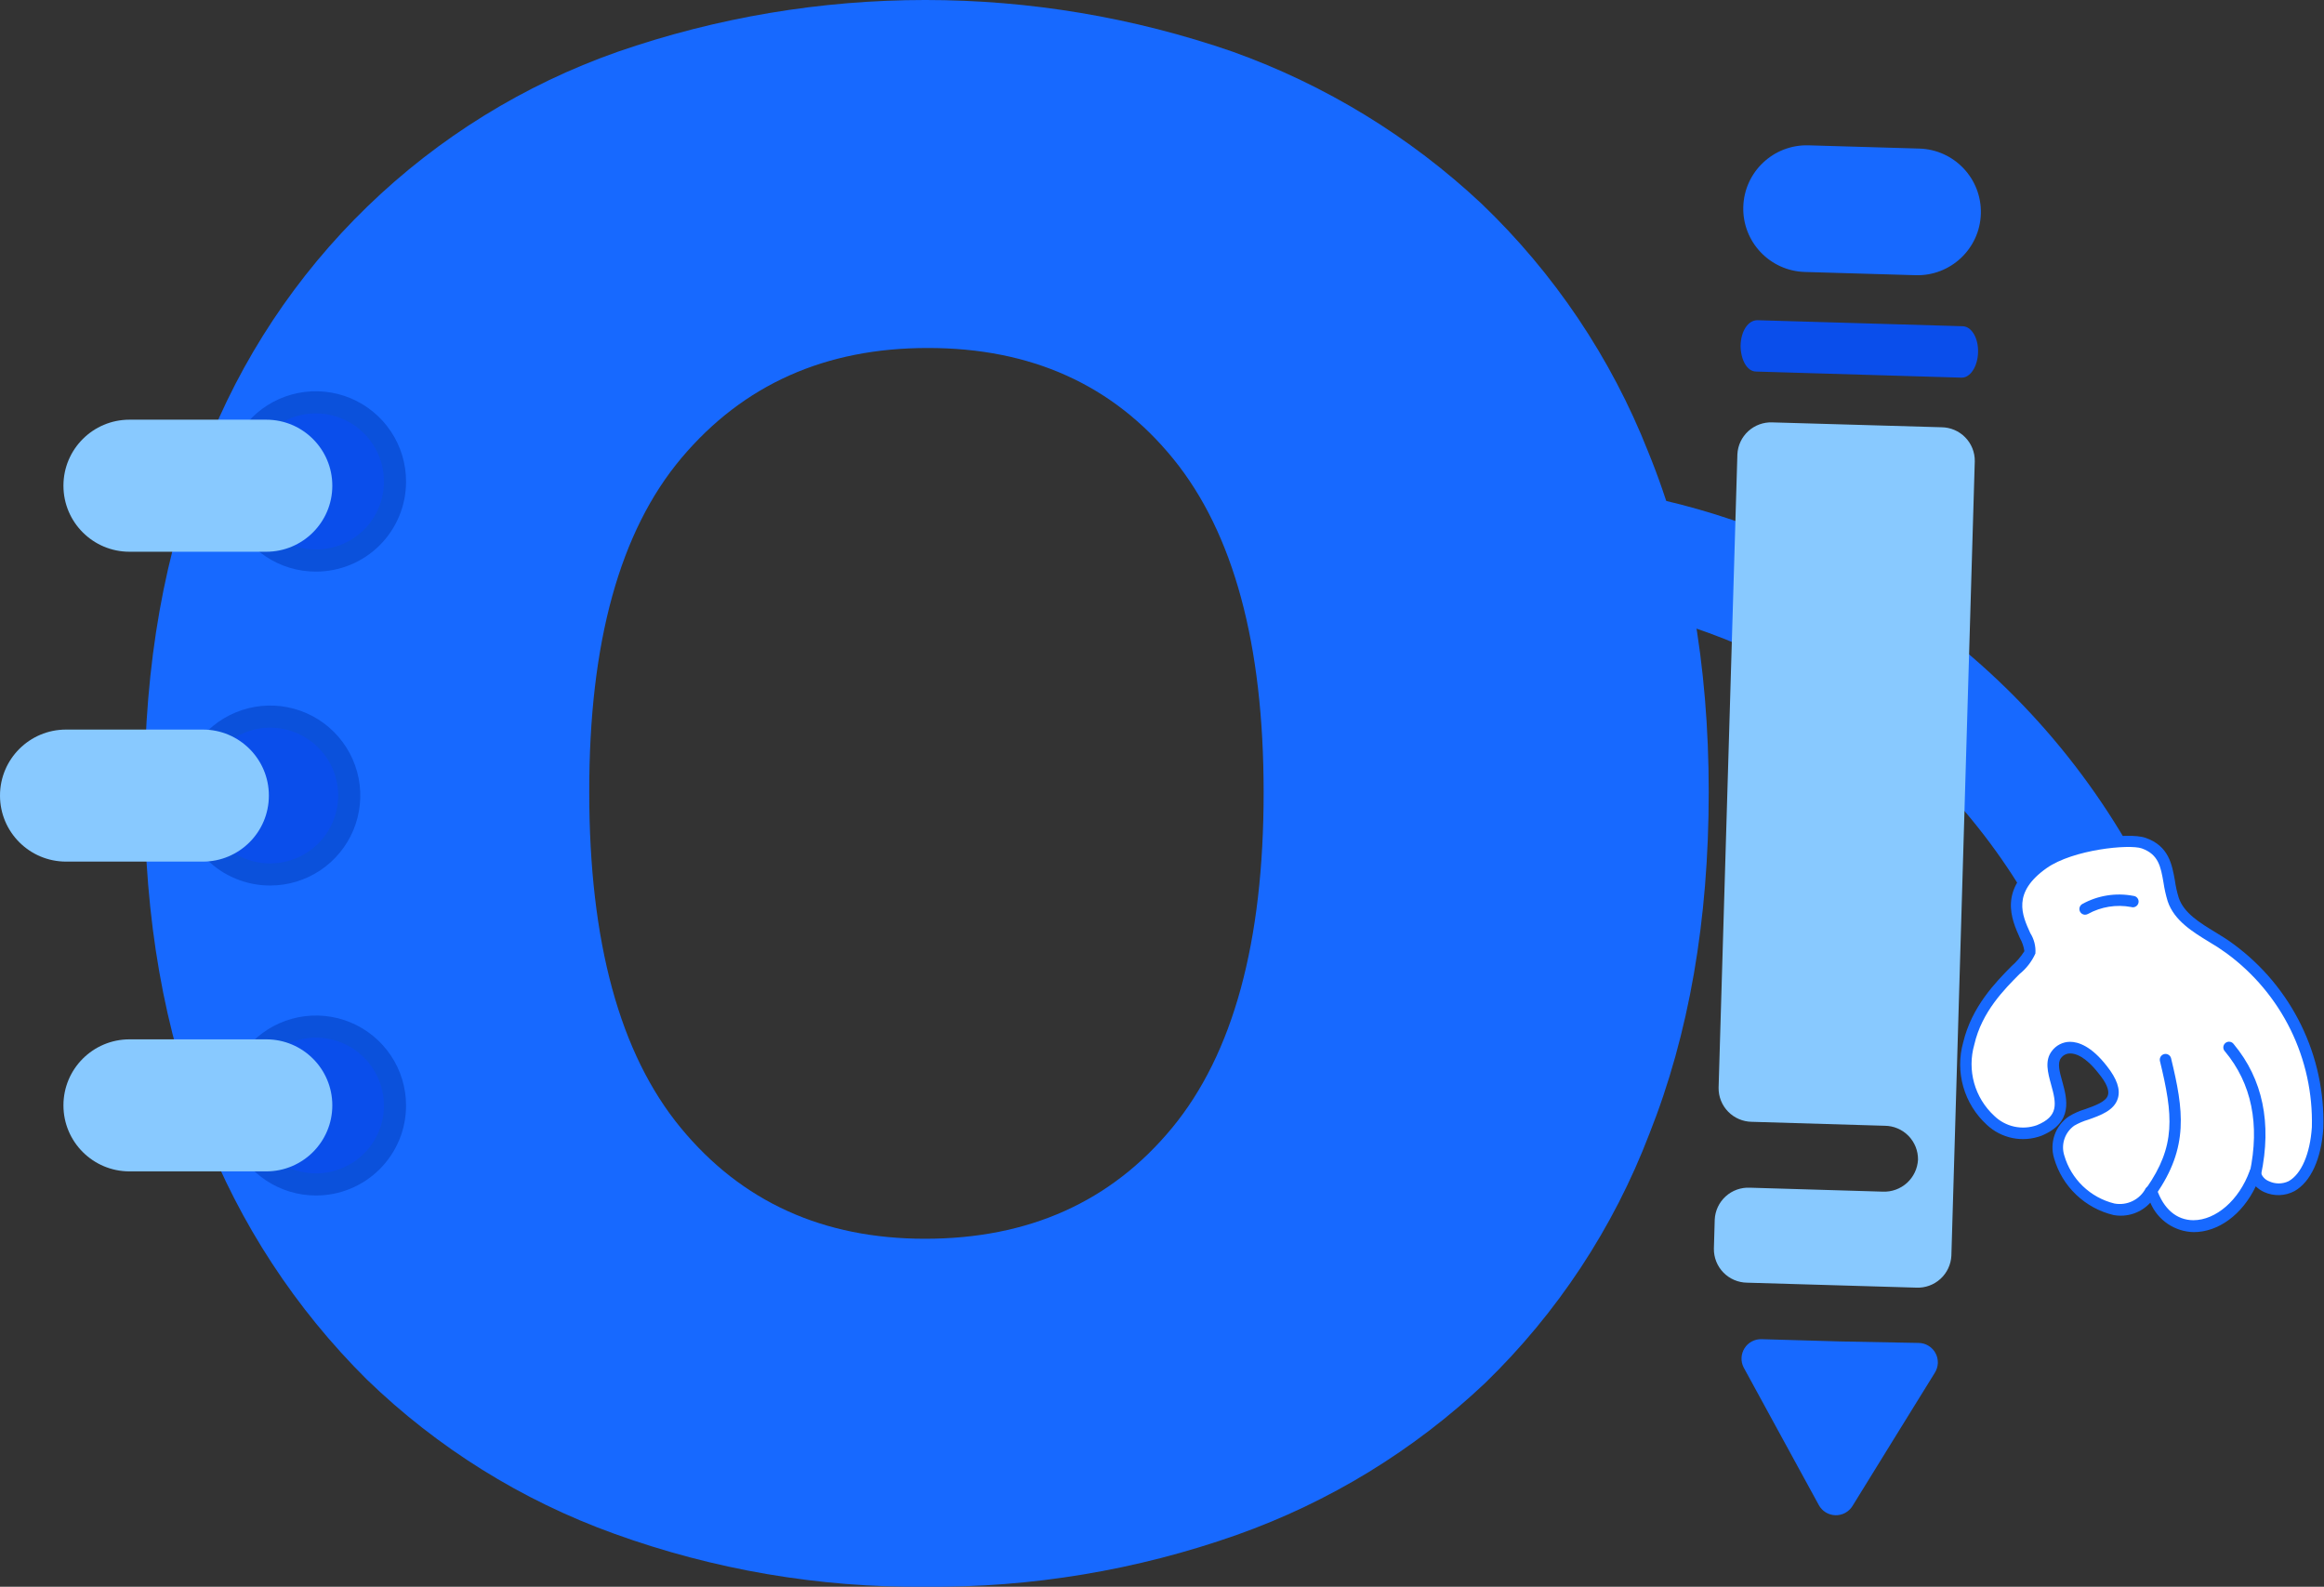 <svg width="104" height="71" viewBox="0 0 104 71" fill="none" xmlns="http://www.w3.org/2000/svg">
<rect x="0" y="0" width="104" height="71" fill="#333333" stroke="none"/>
<g clip-path="url(#clip0_2001_201)">
<path d="M93.398 42.328C92.937 42.329 92.484 42.206 92.088 41.971C91.692 41.736 91.367 41.398 91.148 40.993C88.936 36.937 85.743 33.498 81.858 30.991C78.851 29.064 75.494 27.744 71.979 27.106C71.31 26.984 70.716 26.601 70.33 26.042C69.944 25.483 69.795 24.793 69.918 24.125C70.041 23.457 70.424 22.865 70.984 22.479C71.544 22.093 72.235 21.945 72.904 22.067C77.077 22.827 81.061 24.396 84.629 26.686C89.235 29.66 93.023 33.736 95.648 38.545C95.859 38.935 95.965 39.372 95.956 39.815C95.947 40.258 95.823 40.691 95.596 41.072C95.369 41.452 95.048 41.768 94.662 41.987C94.277 42.207 93.841 42.323 93.398 42.324V42.328Z" fill="#1769FF"/>
<path d="M95.946 37.747C95.269 37.512 92.662 37.814 91.459 38.662C89.07 40.342 91.013 41.98 90.853 42.635C90.715 43.21 88.671 44.411 88.12 46.712C87.489 49.345 89.6 51.277 91.261 50.601C93.276 49.761 91.396 48.056 92.039 47.208C92.376 46.763 93.145 46.649 94.108 47.884C95.534 49.702 93.364 49.706 92.7 50.189C90.567 51.726 94.663 55.925 96.27 53.322C97.145 55.841 99.984 55.127 100.93 52.52C101.06 53.179 101.977 53.423 102.566 53.091C104.437 52.029 104.454 45.952 99.807 42.467C98.941 41.816 97.624 41.337 97.284 40.262C96.947 39.309 97.17 38.175 95.946 37.747Z" fill="white"/>
<path d="M98.167 55.132C97.751 55.123 97.346 54.993 97.002 54.759C96.658 54.525 96.389 54.197 96.228 53.813C96.024 54.038 95.765 54.206 95.478 54.303C95.19 54.4 94.882 54.422 94.584 54.368C93.954 54.218 93.376 53.904 92.908 53.457C92.44 53.011 92.1 52.448 91.921 51.827C91.819 51.488 91.826 51.125 91.942 50.79C92.058 50.455 92.278 50.166 92.569 49.963C92.804 49.818 93.057 49.705 93.322 49.627C93.743 49.476 94.243 49.303 94.331 49.005C94.399 48.783 94.26 48.447 93.911 48.027C93.309 47.254 92.872 47.137 92.649 47.137C92.567 47.135 92.486 47.153 92.412 47.189C92.339 47.226 92.276 47.28 92.228 47.347C92.06 47.569 92.165 47.951 92.287 48.388C92.502 49.169 92.796 50.231 91.345 50.824C90.933 50.975 90.487 51.009 90.057 50.922C89.627 50.834 89.23 50.629 88.91 50.328C88.409 49.871 88.046 49.283 87.859 48.632C87.673 47.98 87.671 47.289 87.855 46.637C88.242 45.033 89.306 43.954 90.008 43.24C90.235 43.043 90.432 42.814 90.593 42.56C90.563 42.356 90.496 42.16 90.395 41.98C90.02 41.14 89.394 39.78 91.299 38.436C92.523 37.596 95.21 37.206 96.018 37.491C97.056 37.852 97.2 38.684 97.33 39.414C97.366 39.669 97.422 39.92 97.498 40.166C97.725 40.855 98.444 41.291 99.142 41.715C99.416 41.883 99.702 42.056 99.95 42.245C101.236 43.189 102.274 44.431 102.975 45.863C103.675 47.296 104.017 48.877 103.97 50.471C103.882 51.852 103.411 52.881 102.679 53.297C102.471 53.407 102.241 53.468 102.005 53.476C101.77 53.483 101.535 53.436 101.321 53.339C101.182 53.276 101.056 53.189 100.947 53.083C100.345 54.347 99.273 55.132 98.167 55.132ZM96.27 53.032H96.299C96.347 53.037 96.393 53.056 96.431 53.086C96.469 53.115 96.498 53.155 96.514 53.2C96.821 54.099 97.406 54.594 98.15 54.599C99.168 54.599 100.202 53.696 100.673 52.394C100.69 52.34 100.726 52.294 100.773 52.263C100.821 52.233 100.878 52.22 100.934 52.226C100.99 52.231 101.043 52.253 101.084 52.29C101.126 52.327 101.155 52.377 101.165 52.432C101.188 52.526 101.233 52.613 101.297 52.686C101.361 52.759 101.441 52.816 101.531 52.852C101.67 52.918 101.821 52.953 101.975 52.953C102.129 52.953 102.28 52.918 102.419 52.852C102.991 52.529 103.377 51.626 103.457 50.437C103.497 48.928 103.17 47.431 102.505 46.075C101.839 44.719 100.854 43.545 99.635 42.652C99.388 42.472 99.133 42.306 98.869 42.152C98.133 41.703 97.296 41.195 97.006 40.33C96.922 40.055 96.859 39.774 96.817 39.49C96.695 38.785 96.598 38.23 95.845 37.962C95.282 37.764 92.771 38.012 91.589 38.843C90.033 39.939 90.487 40.943 90.857 41.753C91.028 42.025 91.108 42.344 91.085 42.665C90.923 43.025 90.678 43.341 90.37 43.588C89.705 44.26 88.687 45.268 88.351 46.742C88.189 47.304 88.187 47.899 88.344 48.462C88.502 49.025 88.813 49.532 89.243 49.929C89.489 50.169 89.799 50.336 90.135 50.41C90.472 50.484 90.822 50.463 91.148 50.349C92.127 49.95 92.031 49.396 91.787 48.527C91.644 48.002 91.492 47.464 91.816 47.036C91.91 46.907 92.032 46.802 92.174 46.729C92.316 46.656 92.473 46.617 92.632 46.616C93.002 46.616 93.587 46.805 94.285 47.704C94.735 48.275 94.895 48.745 94.777 49.14C94.617 49.69 93.995 49.908 93.448 50.101C93.229 50.165 93.019 50.256 92.821 50.37C92.617 50.517 92.464 50.724 92.384 50.962C92.304 51.2 92.301 51.457 92.376 51.697C92.527 52.221 92.814 52.696 93.207 53.074C93.601 53.452 94.087 53.72 94.617 53.851C94.895 53.904 95.183 53.865 95.436 53.741C95.691 53.617 95.897 53.414 96.026 53.163C96.053 53.129 96.088 53.103 96.128 53.086C96.167 53.069 96.21 53.062 96.253 53.066L96.27 53.032Z" fill="#1769FF"/>
<path d="M93.309 40.93C93.253 40.929 93.198 40.911 93.153 40.876C93.109 40.842 93.077 40.793 93.062 40.739C93.048 40.684 93.052 40.626 93.074 40.574C93.096 40.522 93.134 40.479 93.183 40.451C93.878 40.066 94.686 39.937 95.467 40.086C95.503 40.088 95.538 40.099 95.57 40.116C95.602 40.133 95.629 40.157 95.651 40.186C95.673 40.214 95.689 40.247 95.697 40.282C95.705 40.318 95.706 40.354 95.699 40.39C95.692 40.425 95.678 40.459 95.657 40.488C95.636 40.518 95.61 40.543 95.579 40.561C95.547 40.58 95.513 40.591 95.477 40.596C95.441 40.6 95.405 40.596 95.37 40.585C94.709 40.461 94.025 40.571 93.436 40.896C93.397 40.917 93.353 40.928 93.309 40.93Z" fill="#1769FF"/>
<path d="M96.253 53.578C96.2 53.579 96.149 53.563 96.106 53.532C96.051 53.492 96.014 53.433 96.002 53.366C95.99 53.299 96.005 53.231 96.043 53.175C97.38 51.268 97.25 49.912 96.657 47.472C96.643 47.407 96.655 47.338 96.69 47.281C96.725 47.224 96.781 47.183 96.846 47.166C96.879 47.158 96.913 47.156 96.947 47.161C96.98 47.166 97.012 47.178 97.041 47.196C97.07 47.213 97.095 47.236 97.115 47.264C97.135 47.291 97.15 47.322 97.157 47.355C97.713 49.656 97.969 51.323 96.463 53.469C96.44 53.502 96.408 53.53 96.372 53.549C96.335 53.568 96.294 53.578 96.253 53.578Z" fill="#1769FF"/>
<path d="M100.93 52.775H100.88C100.813 52.76 100.755 52.721 100.717 52.664C100.679 52.608 100.665 52.539 100.678 52.472C101.136 50.31 100.762 48.483 99.572 47.051C99.546 47.026 99.526 46.996 99.513 46.963C99.499 46.929 99.493 46.894 99.494 46.858C99.496 46.822 99.504 46.787 99.52 46.755C99.536 46.723 99.558 46.694 99.586 46.671C99.613 46.648 99.645 46.631 99.68 46.621C99.714 46.611 99.75 46.609 99.786 46.614C99.822 46.619 99.856 46.631 99.886 46.65C99.916 46.669 99.943 46.694 99.963 46.724C101.262 48.286 101.67 50.255 101.182 52.577C101.168 52.633 101.136 52.683 101.09 52.719C101.045 52.755 100.988 52.774 100.93 52.775Z" fill="#1769FF"/>
<path d="M6.464 35.446C6.464 29.701 7.367 24.621 9.172 20.207C10.773 16.07 13.253 12.328 16.441 9.24C19.629 6.152 23.449 3.791 27.639 2.318C36.557 -0.773 46.259 -0.773 55.177 2.318C59.308 3.799 63.092 6.11 66.293 9.108C69.553 12.226 72.099 16.012 73.753 20.207C75.562 24.624 76.466 29.704 76.466 35.446C76.466 41.187 75.58 46.285 73.808 50.739C72.201 54.946 69.692 58.751 66.457 61.888C63.267 64.902 59.48 67.216 55.341 68.682C50.868 70.261 46.152 71.045 41.408 71C36.659 71.045 31.94 70.24 27.475 68.623C23.34 67.133 19.569 64.781 16.414 61.724C13.223 58.56 10.735 54.76 9.113 50.571C7.347 46.153 6.464 41.112 6.464 35.446ZM26.369 35.446C26.369 42.145 27.733 47.15 30.461 50.462C33.189 53.774 36.834 55.429 41.395 55.429C46.038 55.429 49.725 53.774 52.456 50.462C55.187 47.15 56.551 42.145 56.548 35.446C56.548 28.819 55.201 23.849 52.507 20.534C49.812 17.22 46.145 15.565 41.505 15.571C36.935 15.571 33.267 17.208 30.503 20.484C27.739 23.759 26.36 28.746 26.369 35.446Z" fill="#1769FF"/>
<path d="M8.554 35.597C8.554 34.898 8.762 34.215 9.151 33.634C9.539 33.053 10.092 32.601 10.739 32.334C11.385 32.066 12.097 31.997 12.783 32.133C13.469 32.27 14.099 32.607 14.594 33.101C15.088 33.595 15.425 34.225 15.561 34.91C15.697 35.596 15.626 36.306 15.358 36.951C15.089 37.596 14.635 38.147 14.053 38.535C13.471 38.922 12.787 39.129 12.087 39.128C11.623 39.128 11.163 39.037 10.734 38.859C10.305 38.682 9.916 38.422 9.587 38.093C9.259 37.766 8.999 37.376 8.822 36.948C8.645 36.519 8.554 36.06 8.554 35.597ZM14.139 52.998C13.44 52.998 12.756 52.791 12.174 52.403C11.593 52.015 11.139 51.463 10.872 50.818C10.604 50.173 10.534 49.463 10.67 48.778C10.807 48.093 11.144 47.463 11.638 46.969C12.133 46.475 12.763 46.139 13.449 46.003C14.135 45.867 14.847 45.937 15.493 46.204C16.139 46.471 16.691 46.924 17.08 47.505C17.469 48.085 17.676 48.768 17.676 49.467C17.677 49.93 17.586 50.39 17.408 50.819C17.23 51.247 16.97 51.637 16.641 51.965C16.313 52.293 15.923 52.553 15.493 52.73C15.064 52.908 14.604 52.999 14.139 52.998ZM14.139 25.082C13.437 25.083 12.75 24.877 12.166 24.488C11.582 24.1 11.126 23.547 10.857 22.899C10.587 22.252 10.517 21.539 10.654 20.852C10.79 20.164 11.129 19.533 11.625 19.037C12.122 18.542 12.755 18.205 13.444 18.069C14.133 17.933 14.846 18.005 15.494 18.274C16.142 18.544 16.696 19 17.084 19.584C17.473 20.168 17.679 20.853 17.676 21.555C17.676 22.018 17.585 22.477 17.407 22.905C17.229 23.334 16.968 23.723 16.64 24.05C16.311 24.378 15.921 24.637 15.492 24.814C15.063 24.991 14.604 25.082 14.139 25.082Z" fill="#0A4EEB" stroke="#0B51DB" stroke-width="0.99" stroke-miterlimit="10"/>
<path d="M11.915 18.779H5.795C4.163 18.779 2.839 20.101 2.839 21.731V21.735C2.839 23.366 4.163 24.688 5.795 24.688H11.915C13.547 24.688 14.871 23.366 14.871 21.735V21.731C14.871 20.101 13.547 18.779 11.915 18.779Z" fill="#88C9FF"/>
<path d="M11.915 46.506H5.795C4.163 46.506 2.839 47.828 2.839 49.458V49.462C2.839 51.093 4.163 52.414 5.795 52.414H11.915C13.547 52.414 14.871 51.093 14.871 49.462V49.458C14.871 47.828 13.547 46.506 11.915 46.506Z" fill="#88C9FF"/>
<path d="M9.076 32.645H2.957C1.324 32.645 0 33.966 0 35.597V35.601C0 37.231 1.324 38.553 2.957 38.553H9.076C10.709 38.553 12.032 37.231 12.032 35.601V35.597C12.032 33.966 10.709 32.645 9.076 32.645Z" fill="#88C9FF"/>
<path d="M77.749 20.327L76.908 48.676C76.906 48.874 76.942 49.069 77.016 49.253C77.09 49.436 77.198 49.603 77.337 49.744C77.475 49.885 77.64 49.998 77.822 50.075C78.003 50.153 78.199 50.194 78.397 50.196L84.343 50.373C84.541 50.374 84.736 50.415 84.918 50.492C85.1 50.569 85.264 50.681 85.403 50.822C85.541 50.963 85.65 51.13 85.724 51.313C85.797 51.496 85.834 51.691 85.832 51.889C85.811 52.287 85.634 52.66 85.339 52.929C85.043 53.197 84.654 53.338 84.255 53.321L78.308 53.144C78.111 53.135 77.914 53.164 77.728 53.23C77.542 53.297 77.371 53.4 77.225 53.532C77.079 53.665 76.96 53.825 76.876 54.003C76.792 54.182 76.744 54.375 76.735 54.572L76.697 55.874C76.695 56.071 76.731 56.267 76.804 56.45C76.877 56.633 76.986 56.8 77.124 56.941C77.262 57.083 77.426 57.195 77.608 57.273C77.789 57.35 77.984 57.392 78.182 57.394L85.752 57.616C86.151 57.635 86.54 57.494 86.835 57.225C87.13 56.957 87.306 56.582 87.325 56.184L88.372 20.638C88.375 20.441 88.339 20.244 88.265 20.061C88.192 19.877 88.083 19.71 87.944 19.569C87.806 19.428 87.641 19.315 87.459 19.238C87.277 19.16 87.081 19.12 86.883 19.118L79.313 18.9C78.917 18.884 78.53 19.025 78.237 19.292C77.944 19.559 77.768 19.932 77.749 20.327Z" fill="#88C9FF"/>
<path d="M88.519 15.768C88.54 15.134 88.233 14.61 87.834 14.597L78.644 14.328C78.224 14.328 77.908 14.819 77.892 15.458C77.892 16.092 78.178 16.617 78.577 16.625L87.766 16.898C88.166 16.919 88.502 16.402 88.519 15.768Z" fill="#0A4EEB"/>
<path d="M80.934 6.503C79.367 6.457 78.059 7.688 78.013 9.253C77.967 10.818 79.2 12.123 80.767 12.169L85.724 12.314C87.291 12.36 88.598 11.129 88.644 9.564C88.69 7.999 87.457 6.694 85.89 6.648L80.934 6.503Z" fill="#1769FF"/>
<path d="M85.849 60.09C86.005 60.09 86.159 60.132 86.293 60.212C86.427 60.292 86.538 60.406 86.613 60.543C86.688 60.68 86.724 60.835 86.719 60.991C86.713 61.147 86.665 61.298 86.581 61.43L84.739 64.407L82.901 67.384C82.821 67.515 82.708 67.622 82.573 67.695C82.439 67.768 82.287 67.804 82.134 67.8C81.981 67.795 81.831 67.751 81.701 67.671C81.57 67.59 81.463 67.477 81.391 67.342L79.709 64.264L78.026 61.182C77.959 61.048 77.927 60.899 77.935 60.749C77.942 60.6 77.988 60.455 78.068 60.328C78.147 60.201 78.259 60.097 78.391 60.026C78.523 59.955 78.671 59.919 78.821 59.922L82.325 60.023L85.849 60.09Z" fill="#1769FF"/>
</g>
<defs>
<clipPath id="clip0_2001_201">
<rect width="104" height="71" fill="white"/>
</clipPath>
</defs>
</svg>
